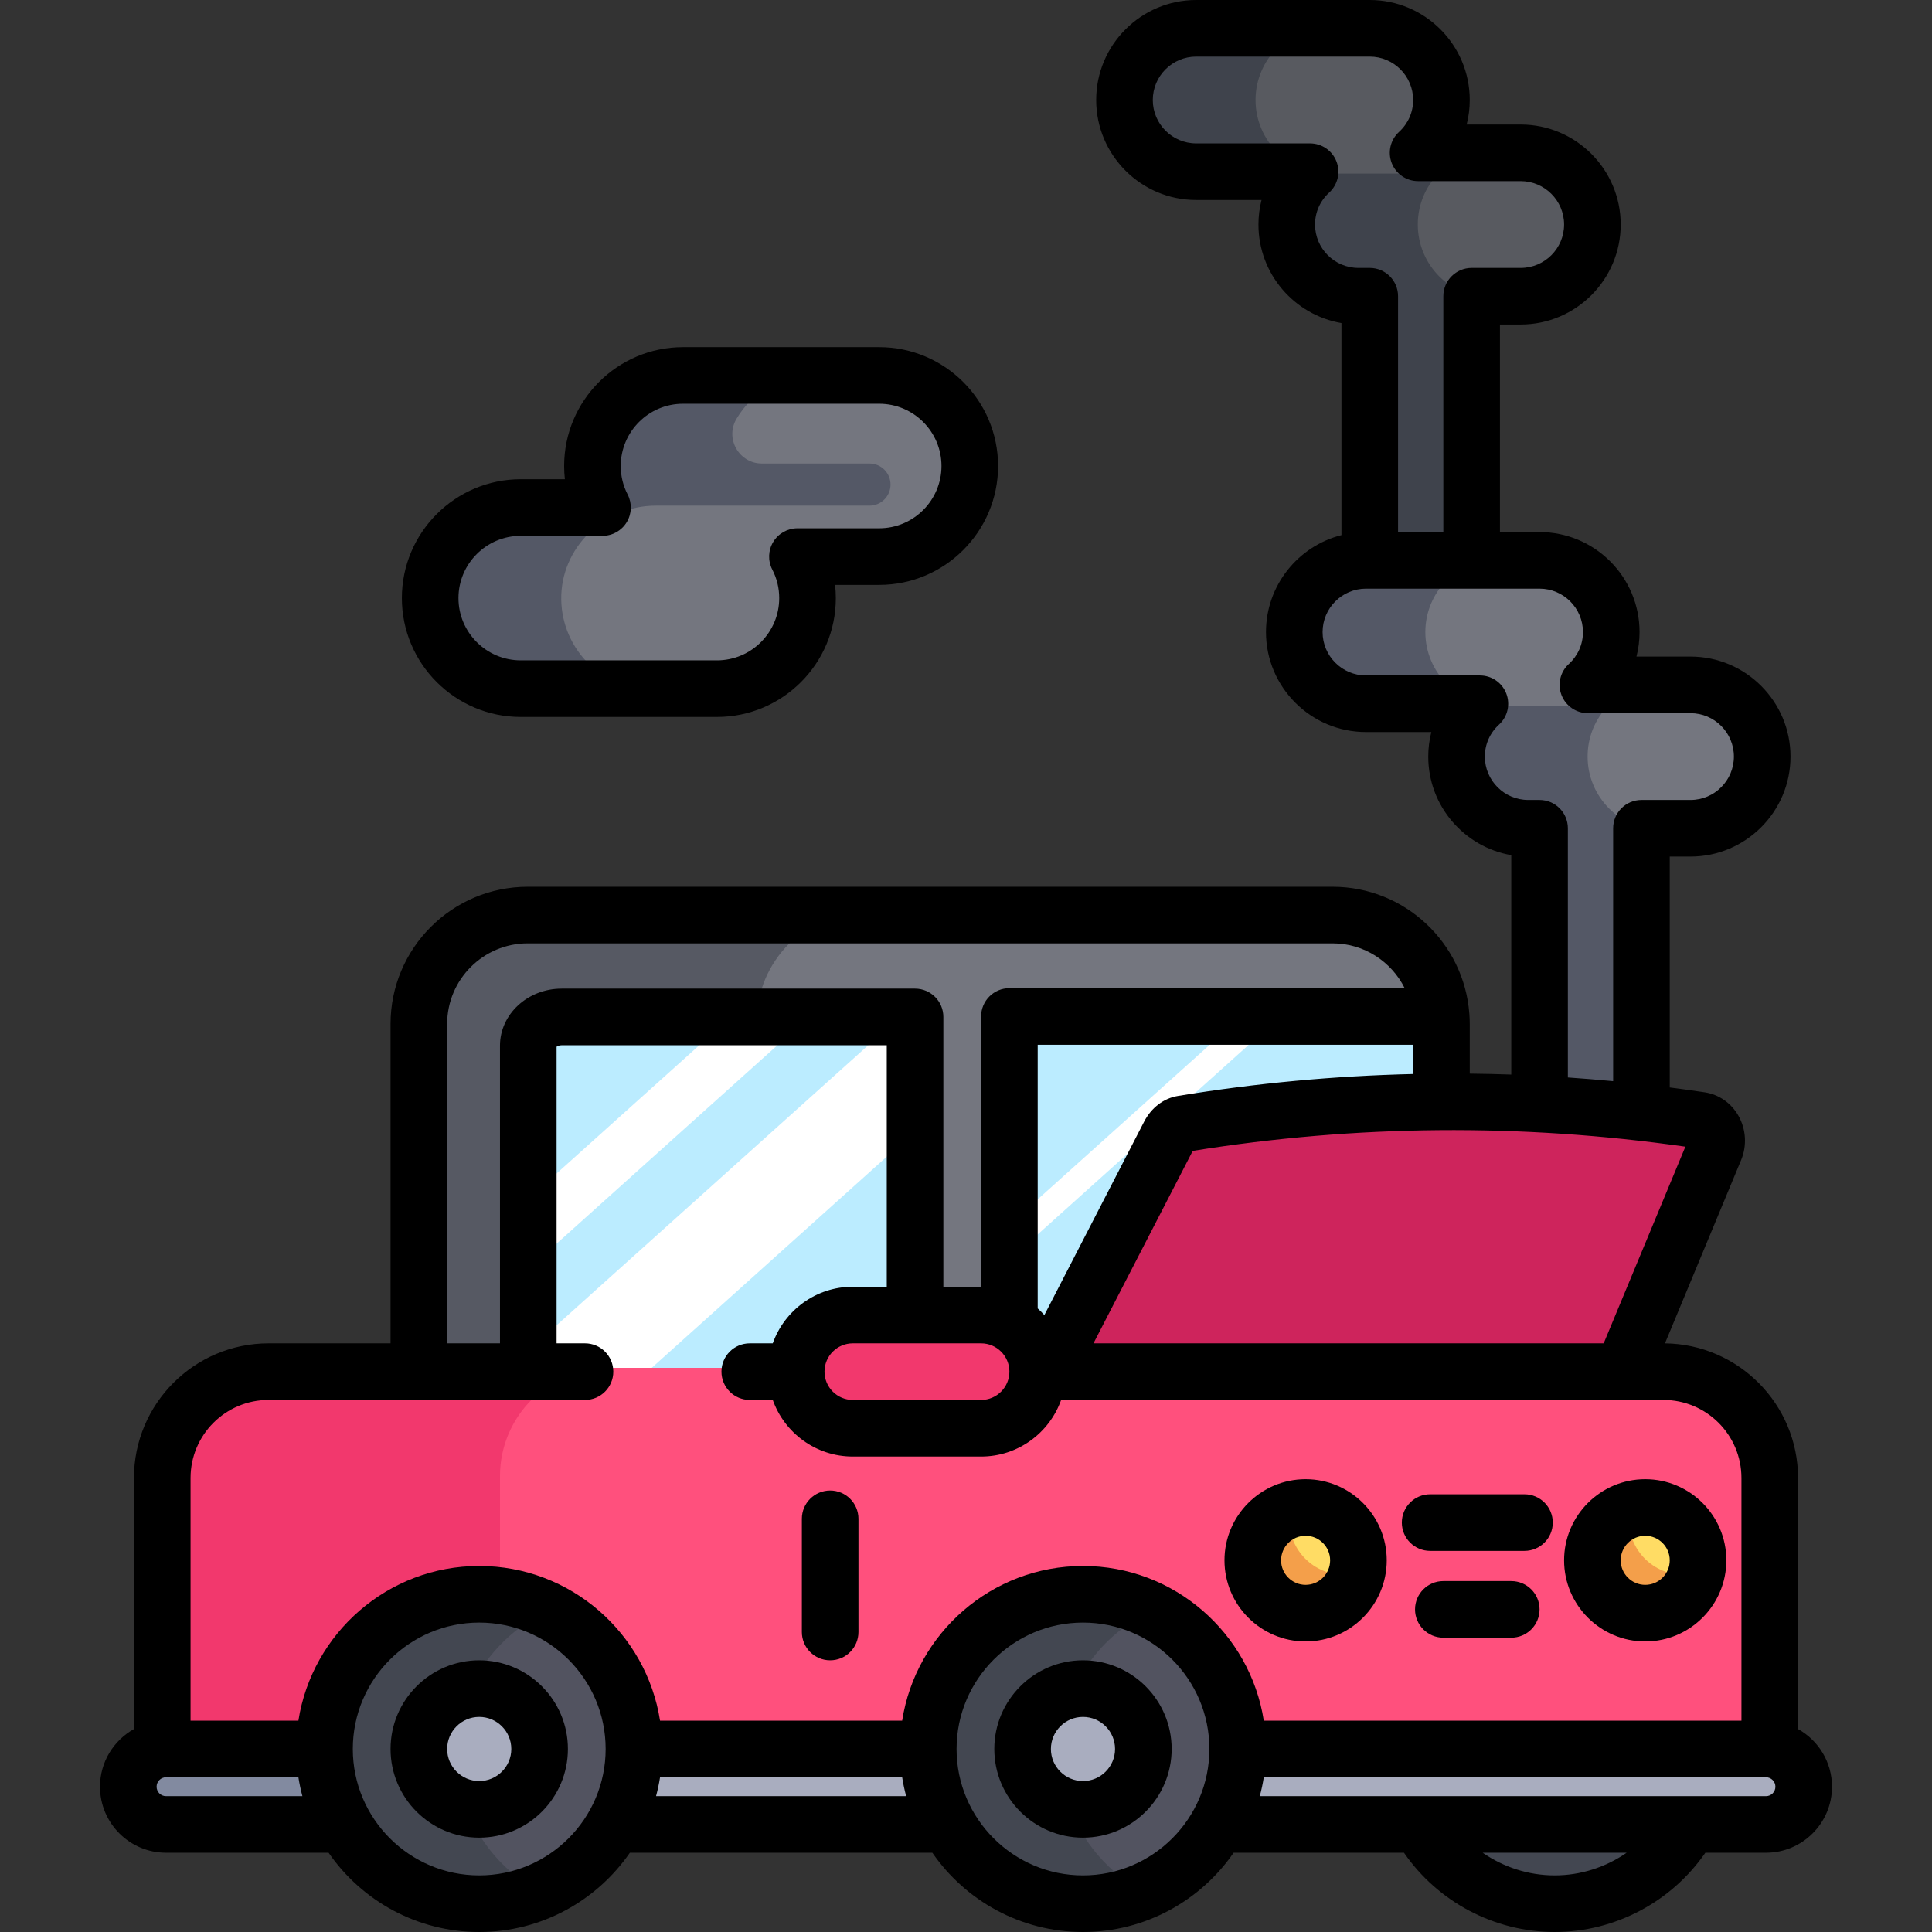<!-- icon666.com - MILLIONS vector ICONS FREE --><svg version="1.1" id="Capa_1" xmlns="http://www.w3.org/2000/svg" xmlns:xlink="http://www.w3.org/1999/xlink" x="0px" y="0px" viewBox="0 0 512 512" style="enable-background:new 0 0 512 512;" xml:space="preserve"><rect x="0" y="0" width="512" height="512" fill="#333333" stroke="none"/><path style="fill:#585A60;" d="M362.5,166.937V79H360c-10.752,0-19.5-8.748-19.5-19.5c0-5.102,1.929-9.85,5.456-13.5H317 c-10.752,0-19.5-8.748-19.5-19.5S306.248,7,317,7h46c10.752,0,19.5,8.748,19.5,19.5c0,5.102-1.929,9.85-5.456,13.5H403 c10.752,0,19.5,8.748,19.5,19.5S413.752,79,403,79h-12.5v85.643L362.5,166.937z"></path><path style="fill:#3F434C;" d="M375.731,59.5c0-5.102,1.929-9.85,5.456-13.5h-28.956c-10.752,0-19.5-8.748-19.5-19.5 S341.479,7,352.231,7H317c-10.752,0-19.5,8.748-19.5,19.5S306.248,46,317,46h28.956c-3.527,3.65-5.456,8.398-5.456,13.5 c0,10.752,8.748,19.5,19.5,19.5h2.5v87.938l28-2.294V79h4.731C384.479,79,375.731,70.252,375.731,59.5z"></path><g><path style="fill:#74767F;" d="M138,183c-13.51,0-24.5-10.99-24.5-24.5S124.49,134,138,134h20.865 c-1.57-3.296-2.365-6.823-2.365-10.5c0-13.51,10.99-24.5,24.5-24.5h52c13.51,0,24.5,10.99,24.5,24.5S246.51,148,233,148h-20.865 c1.57,3.296,2.365,6.823,2.365,10.5c0,13.51-10.99,24.5-24.5,24.5H138z"></path><path style="fill:#74767F;" d="M407.5,303v-83H405c-10.752,0-19.5-8.748-19.5-19.5c0-5.102,1.929-9.85,5.456-13.5H362 c-10.752,0-19.5-8.748-19.5-19.5S351.248,148,362,148h46c10.752,0,19.5,8.748,19.5,19.5c0,5.102-1.929,9.85-5.456,13.5H448 c10.752,0,19.5,8.748,19.5,19.5S458.752,220,448,220h-12.5v87.118L407.5,303z"></path></g><path style="fill:#545866;" d="M420.731,200.5c0-5.102,1.929-9.85,5.456-13.5h-28.956c-10.752,0-19.5-8.748-19.5-19.5 s8.748-19.5,19.5-19.5H362c-10.752,0-19.5,8.748-19.5,19.5S351.248,187,362,187h28.956c-3.527,3.65-5.456,8.398-5.456,13.5 c0,10.752,8.748,19.5,19.5,19.5h2.5v83l28,4.118V220h4.731C429.479,220,420.731,211.252,420.731,200.5z"></path><path style="fill:#74767F;" d="M385.074,340.777c-1.684-3.57-2.574-7.545-2.574-11.493V270.85c0-16.184-13.167-29.351-29.35-29.351 h-213.3c-16.184,0-29.35,13.167-29.35,29.351v92.65h99.94h65.119h120.229L385.074,340.777z"></path><path style="fill:#565963;" d="M229.85,241.5h-90c-16.184,0-29.35,13.167-29.35,29.351V363.5h90v-92.649 C200.5,254.667,213.667,241.5,229.85,241.5z"></path><path style="fill:#BBECFF;" d="M385.074,340.778c-1.695-3.594-2.574-7.52-2.574-11.494v-55.443c0-3.017-2.446-5.463-5.464-5.463 H272.464c-3.017,0-5.464,2.446-5.464,5.463v75.979v13.68h8.559h120.229L385.074,340.778z"></path><polygon style="fill:#FFFFFF;" points="267,334.327 340.394,268.378 330.045,268.378 267,325.028 "></polygon><path style="fill:#CE245C;" d="M276.653,364l33.259-64.482c0.577-1.119,1.652-1.898,2.895-2.097l2.011-0.323 c23.141-3.72,46.744-5.605,70.156-5.605c20.901,0,42.03,1.505,62.8,4.472l5.152,0.736c2.565,0.367,4.095,3.054,3.101,5.446 L430.334,364H276.653z"></path><path style="fill:#BBECFF;" d="M236.816,268.5h-87.971c-2.379,0-4.647,0.777-6.387,2.188c-1.872,1.519-2.958,3.801-2.958,6.212v86.6 h70.94H243v-15v-73.816C243,271.269,240.231,268.5,236.816,268.5z"></path><g><polygon style="fill:#FFFFFF;" points="139.5,336.77 215.477,268.5 194.78,268.5 139.5,318.173 "></polygon><path style="fill:#FFFFFF;" d="M243,274.684c0-2.617-1.628-4.85-3.926-5.752L139.5,358.405v5.095h32.094L243,299.337V274.684z"></path></g><path style="fill:#434751;" d="M411.5,504.5c-22.883,0-41.5-18.617-41.5-41.5s18.617-41.5,41.5-41.5S453,440.117,453,463 S434.383,504.5,411.5,504.5z"></path><path style="fill:#FF507D;" d="M440.813,362.5H275.559h-65.118H71.188c-15.818,0-28.688,12.869-28.688,28.688V463.5h43.432h82.137 h77.863h82.137H469.5v-72.313C469.5,375.369,456.631,362.5,440.813,362.5z"></path><path style="fill:#F2386D;" d="M161.188,362.5h-90c-15.818,0-28.688,12.869-28.688,28.688V463.5h43.432H132.5v-72.313 C132.5,375.369,145.369,362.5,161.188,362.5z"></path><g><path style="fill:#FFDC64;" d="M346,427.5c-7.995,0-14.5-6.505-14.5-14.5s6.505-14.5,14.5-14.5s14.5,6.505,14.5,14.5 S353.995,427.5,346,427.5z"></path><path style="fill:#FFDC64;" d="M436,427.5c-7.995,0-14.5-6.505-14.5-14.5s6.505-14.5,14.5-14.5s14.5,6.505,14.5,14.5 S443.995,427.5,436,427.5z"></path></g><g><path style="fill:#F49F4A;" d="M356.169,417.331c-7.995,0-14.5-6.505-14.5-14.5c0-1.319,0.192-2.591,0.524-3.807 c-6.152,1.678-10.693,7.3-10.693,13.976c0,7.995,6.505,14.5,14.5,14.5c6.676,0,12.298-4.542,13.976-10.693 C358.761,417.138,357.488,417.331,356.169,417.331z"></path><path style="fill:#F49F4A;" d="M446.169,417.331c-7.995,0-14.5-6.505-14.5-14.5c0-1.319,0.192-2.591,0.524-3.807 c-6.152,1.678-10.693,7.3-10.693,13.976c0,7.995,6.505,14.5,14.5,14.5c6.676,0,12.298-4.542,13.976-10.693 C448.761,417.138,447.488,417.331,446.169,417.331z"></path></g><path style="fill:#A9ADBF;" d="M468,462.5H328.069H85.931H44c-5.79,0-10.5,4.71-10.5,10.5s4.71,10.5,10.5,10.5h46.558h232.884H468 c5.79,0,10.5-4.71,10.5-10.5S473.79,462.5,468,462.5z"></path><path style="fill:#828AA0;" d="M116.775,473c0-5.79,4.71-10.5,10.5-10.5H85.931H44c-5.79,0-10.5,4.71-10.5,10.5s4.71,10.5,10.5,10.5 h46.558h36.717C121.485,483.5,116.775,478.79,116.775,473z"></path><path style="fill:#525360;" d="M287,504.5c-22.883,0-41.5-18.617-41.5-41.5s18.617-41.5,41.5-41.5s41.5,18.617,41.5,41.5 S309.883,504.5,287,504.5z"></path><path style="fill:#434751;" d="M280.971,464.657c0-17.216,10.539-32.015,25.504-38.29c-5.812-3.103-12.44-4.868-19.475-4.868 c-22.883,0-41.5,18.617-41.5,41.5s18.617,41.5,41.5,41.5c5.667,0,11.07-1.145,15.996-3.21 C289.904,494.301,280.971,480.505,280.971,464.657z"></path><path style="fill:#A9ADBF;" d="M287,479.629c-9.169,0-16.629-7.46-16.629-16.629s7.46-16.629,16.629-16.629 s16.629,7.46,16.629,16.629S296.169,479.629,287,479.629z"></path><path style="fill:#525360;" d="M127,504.5c-22.883,0-41.5-18.617-41.5-41.5s18.617-41.5,41.5-41.5s41.5,18.617,41.5,41.5 S149.883,504.5,127,504.5z"></path><path style="fill:#434751;" d="M120.971,464.657c0-17.216,10.539-32.015,25.504-38.29c-5.812-3.103-12.44-4.868-19.475-4.868 c-22.883,0-41.5,18.617-41.5,41.5s18.617,41.5,41.5,41.5c5.667,0,11.07-1.145,15.996-3.21 C129.904,494.301,120.971,480.505,120.971,464.657z"></path><path style="fill:#A9ADBF;" d="M127,479.629c-9.169,0-16.629-7.46-16.629-16.629s7.46-16.629,16.629-16.629 s16.629,7.46,16.629,16.629S136.169,479.629,127,479.629z"></path><path style="fill:#F2386D;" d="M226,378.5c-8.547,0-15.5-6.953-15.5-15.5s6.953-15.5,15.5-15.5h34c8.547,0,15.5,6.953,15.5,15.5 s-6.953,15.5-15.5,15.5H226z"></path><path style="fill:#545866;" d="M201.926,122.839c-6.09,0-9.858-6.642-6.735-11.87C199.469,103.806,207.298,99,216.231,99h-34.714 c-13.439,0-24.978,10.989-25.017,24.427c-0.011,3.703,0.784,7.255,2.365,10.573h-20.308c-13.707,0-25.286,11.216-25.053,24.921 C113.729,172.238,124.631,183,138,183h35.231c-13.369,0-24.271-10.762-24.496-24.079C148.502,145.216,160.081,134,173.788,134H185.5 h8.596h36.323c3.082,0,5.581-2.499,5.581-5.581l0,0c0-3.082-2.499-5.581-5.581-5.581L201.926,122.839L201.926,122.839z"></path><path d="M127,440c-12.958,0-23.5,10.542-23.5,23.5S114.042,487,127,487s23.5-10.542,23.5-23.5S139.958,440,127,440z M127,472 c-4.687,0-8.5-3.813-8.5-8.5s3.813-8.5,8.5-8.5s8.5,3.813,8.5,8.5S131.687,472,127,472z"></path><path d="M287,440c-12.958,0-23.5,10.542-23.5,23.5S274.042,487,287,487s23.5-10.542,23.5-23.5S299.958,440,287,440z M287,472 c-4.687,0-8.5-3.813-8.5-8.5s3.813-8.5,8.5-8.5s8.5,3.813,8.5,8.5S291.687,472,287,472z"></path><path d="M476.5,458.216v-66.528c0-19.536-15.781-35.457-35.265-35.685l20.193-48.614c1.563-3.76,1.297-8.124-0.709-11.676 c-1.921-3.4-5.193-5.676-8.981-6.243c-3.077-0.46-6.157-0.884-9.238-1.28V227h5.5c14.612,0,26.5-11.888,26.5-26.5 S462.612,174,448,174h-14.318c0.538-2.109,0.818-4.293,0.818-6.5c0-14.612-11.888-26.5-26.5-26.5h-10.5V86h5.5 c14.612,0,26.5-11.888,26.5-26.5S417.612,33,403,33h-14.318c0.538-2.109,0.818-4.293,0.818-6.5C389.5,11.888,377.612,0,363,0h-46 c-14.612,0-26.5,11.888-26.5,26.5S302.388,53,317,53h17.318c-0.538,2.109-0.818,4.293-0.818,6.5c0,13.079,9.522,23.976,22,26.118 v56.191c-11.479,2.906-20,13.321-20,25.691c0,14.612,11.888,26.5,26.5,26.5h17.318c-0.538,2.109-0.818,4.293-0.818,6.5 c0,13.079,9.522,23.976,22,26.118v58.153c-3.667-0.127-7.333-0.209-11-0.246v-13.174c0-0.91-0.045-1.809-0.111-2.702 c-0.001-0.017-0.002-0.033-0.004-0.05C387.972,249.836,372.267,235,353.149,235H139.851c-20.044,0-36.351,16.307-36.351,36.351V356 H71.188C51.51,356,35.5,372.01,35.5,391.688v66.528c-5.362,2.994-9,8.719-9,15.284c0,9.649,7.851,17.5,17.5,17.5h43.08 c8.758,12.674,23.382,21,39.92,21s31.161-8.326,39.92-21h80.161c8.758,12.674,23.382,21,39.92,21s31.161-8.326,39.92-21h45.147 c9.001,13.035,23.962,21,39.934,21c15.971,0,30.932-7.964,39.934-21H468c9.649,0,17.5-7.851,17.5-17.5 C485.5,466.935,481.862,461.21,476.5,458.216z M348.5,59.5c0-3.245,1.332-6.253,3.752-8.469c2.281-2.09,3.046-5.365,1.925-8.249 c-1.12-2.883-3.896-4.782-6.99-4.782H317c-6.341,0-11.5-5.159-11.5-11.5S310.659,15,317,15h46c6.341,0,11.5,5.159,11.5,11.5 c0,3.245-1.332,6.253-3.752,8.469c-2.281,2.09-3.046,5.365-1.925,8.249c1.12,2.883,3.896,4.782,6.99,4.782H403 c6.341,0,11.5,5.159,11.5,11.5S409.341,71,403,71h-13c-4.143,0-7.5,3.357-7.5,7.5V141h-12V78.5c0-4.143-3.357-7.5-7.5-7.5h-3 C353.659,71,348.5,65.841,348.5,59.5z M393.5,200.5c0-3.245,1.332-6.253,3.752-8.469c2.281-2.09,3.046-5.365,1.925-8.249 c-1.12-2.883-3.896-4.782-6.99-4.782H362c-6.341,0-11.5-5.159-11.5-11.5S355.659,156,362,156h46c6.341,0,11.5,5.159,11.5,11.5 c0,3.245-1.332,6.253-3.752,8.469c-2.281,2.09-3.046,5.365-1.925,8.249c1.12,2.883,3.896,4.782,6.99,4.782H448 c6.341,0,11.5,5.159,11.5,11.5S454.341,212,448,212h-13c-4.143,0-7.5,3.357-7.5,7.5v67.022c-3.998-0.379-7.998-0.708-12-0.981V219.5 c0-4.143-3.357-7.5-7.5-7.5h-3C398.659,212,393.5,206.841,393.5,200.5z M446.643,303.884L424.994,356H289.781l26.307-51.004 C359.298,298.051,403.199,297.677,446.643,303.884z M374.5,284.626c-20.858,0.487-41.678,2.417-62.344,5.811 c-3.775,0.62-7.037,3.103-8.95,6.811l-26.442,51.266c-0.555-0.621-1.144-1.21-1.764-1.766v-69.87h99.5V284.626z M118.5,271.351 c0-11.772,9.578-21.351,21.351-21.351H353.15c8.368,0,15.607,4.851,19.105,11.878H267.5c-4.143,0-7.5,3.357-7.5,7.5V341h-10v-71.5 c0-4.143-3.357-7.5-7.5-7.5h-93.655c-9.013,0-16.345,6.779-16.345,15.111V356h-14V271.351z M267.5,363.5c0,4.136-3.364,7.5-7.5,7.5 h-34c-4.136,0-7.5-3.364-7.5-7.5s3.364-7.5,7.5-7.5h34C264.136,356,267.5,359.364,267.5,363.5z M44,476c-1.379,0-2.5-1.121-2.5-2.5 s1.121-2.5,2.5-2.5h35.082c0.265,1.698,0.623,3.365,1.06,5H44z M127,497c-18.472,0-33.5-15.028-33.5-33.5S108.528,430,127,430 s33.5,15.028,33.5,33.5S145.472,497,127,497z M173.858,476c0.437-1.635,0.795-3.302,1.06-5h64.164c0.265,1.698,0.623,3.365,1.06,5 H173.858z M287,497c-18.472,0-33.5-15.028-33.5-33.5S268.528,430,287,430s33.5,15.028,33.5,33.5S305.472,497,287,497z M287,415 c-24.193,0-44.302,17.806-47.918,41h-64.164c-3.616-23.194-23.725-41-47.918-41s-44.302,17.806-47.918,41H50.5v-64.313 C50.5,380.262,59.762,371,71.188,371h83.844c4.142,0,7.5-3.358,7.5-7.5l0,0c0-4.142-3.358-7.5-7.5-7.5H147.5v-78.601 c0.187-0.15,0.631-0.399,1.345-0.399H235v64h-9c-9.777,0-18.114,6.271-21.21,15h-6.098c-4.142,0-7.5,3.358-7.5,7.5l0,0 c0,4.142,3.358,7.5,7.5,7.5h6.098c3.096,8.729,11.433,15,21.21,15h34c9.777,0,18.114-6.271,21.21-15h148.617 c0.113,0.002,0.227,0.002,0.34,0h10.646c11.425,0,20.688,9.262,20.688,20.688V456H334.918C331.302,432.806,311.193,415,287,415z M412,497c-6.914,0-13.551-2.171-19.079-6h38.158C425.551,494.83,418.914,497,412,497z M468,476H333.858 c0.437-1.635,0.795-3.302,1.06-5H468c1.379,0,2.5,1.121,2.5,2.5S469.379,476,468,476z"></path><path d="M436,435c11.855,0,21.5-9.645,21.5-21.5S447.855,392,436,392s-21.5,9.645-21.5,21.5S424.145,435,436,435z M436,407 c3.584,0,6.5,2.916,6.5,6.5s-2.916,6.5-6.5,6.5s-6.5-2.916-6.5-6.5S432.416,407,436,407z"></path><path d="M346,435c11.855,0,21.5-9.645,21.5-21.5S357.855,392,346,392s-21.5,9.645-21.5,21.5S334.145,435,346,435z M346,407 c3.584,0,6.5,2.916,6.5,6.5s-2.916,6.5-6.5,6.5s-6.5-2.916-6.5-6.5S342.416,407,346,407z"></path><path d="M379,411h25c4.143,0,7.5-3.357,7.5-7.5s-3.357-7.5-7.5-7.5h-25c-4.143,0-7.5,3.357-7.5,7.5S374.857,411,379,411z"></path><path d="M400.5,419h-18c-4.143,0-7.5,3.357-7.5,7.5s3.357,7.5,7.5,7.5h18c4.143,0,7.5-3.357,7.5-7.5S404.643,419,400.5,419z"></path><path d="M220,440c4.143,0,7.5-3.357,7.5-7.5v-30c0-4.143-3.357-7.5-7.5-7.5s-7.5,3.357-7.5,7.5v30 C212.5,436.643,215.857,440,220,440z"></path><path d="M138,190h52c17.369,0,31.5-14.131,31.5-31.5c0-1.17-0.066-2.339-0.197-3.5H233c17.369,0,31.5-14.131,31.5-31.5 S250.369,92,233,92h-52c-17.369,0-31.5,14.131-31.5,31.5c0,1.17,0.066,2.339,0.197,3.5H138c-17.369,0-31.5,14.131-31.5,31.5 S120.631,190,138,190z M138,142h21.672c2.617,0,5.046-1.364,6.406-3.601c1.361-2.235,1.458-5.019,0.256-7.344 c-1.217-2.354-1.834-4.896-1.834-7.556c0-9.098,7.402-16.5,16.5-16.5h52c9.098,0,16.5,7.402,16.5,16.5S242.098,140,233,140h-21.672 c-2.617,0-5.046,1.364-6.406,3.601c-1.361,2.235-1.458,5.019-0.256,7.344c1.217,2.354,1.834,4.896,1.834,7.556 c0,9.098-7.402,16.5-16.5,16.5h-52c-9.098,0-16.5-7.402-16.5-16.5S128.902,142,138,142z"></path></svg>